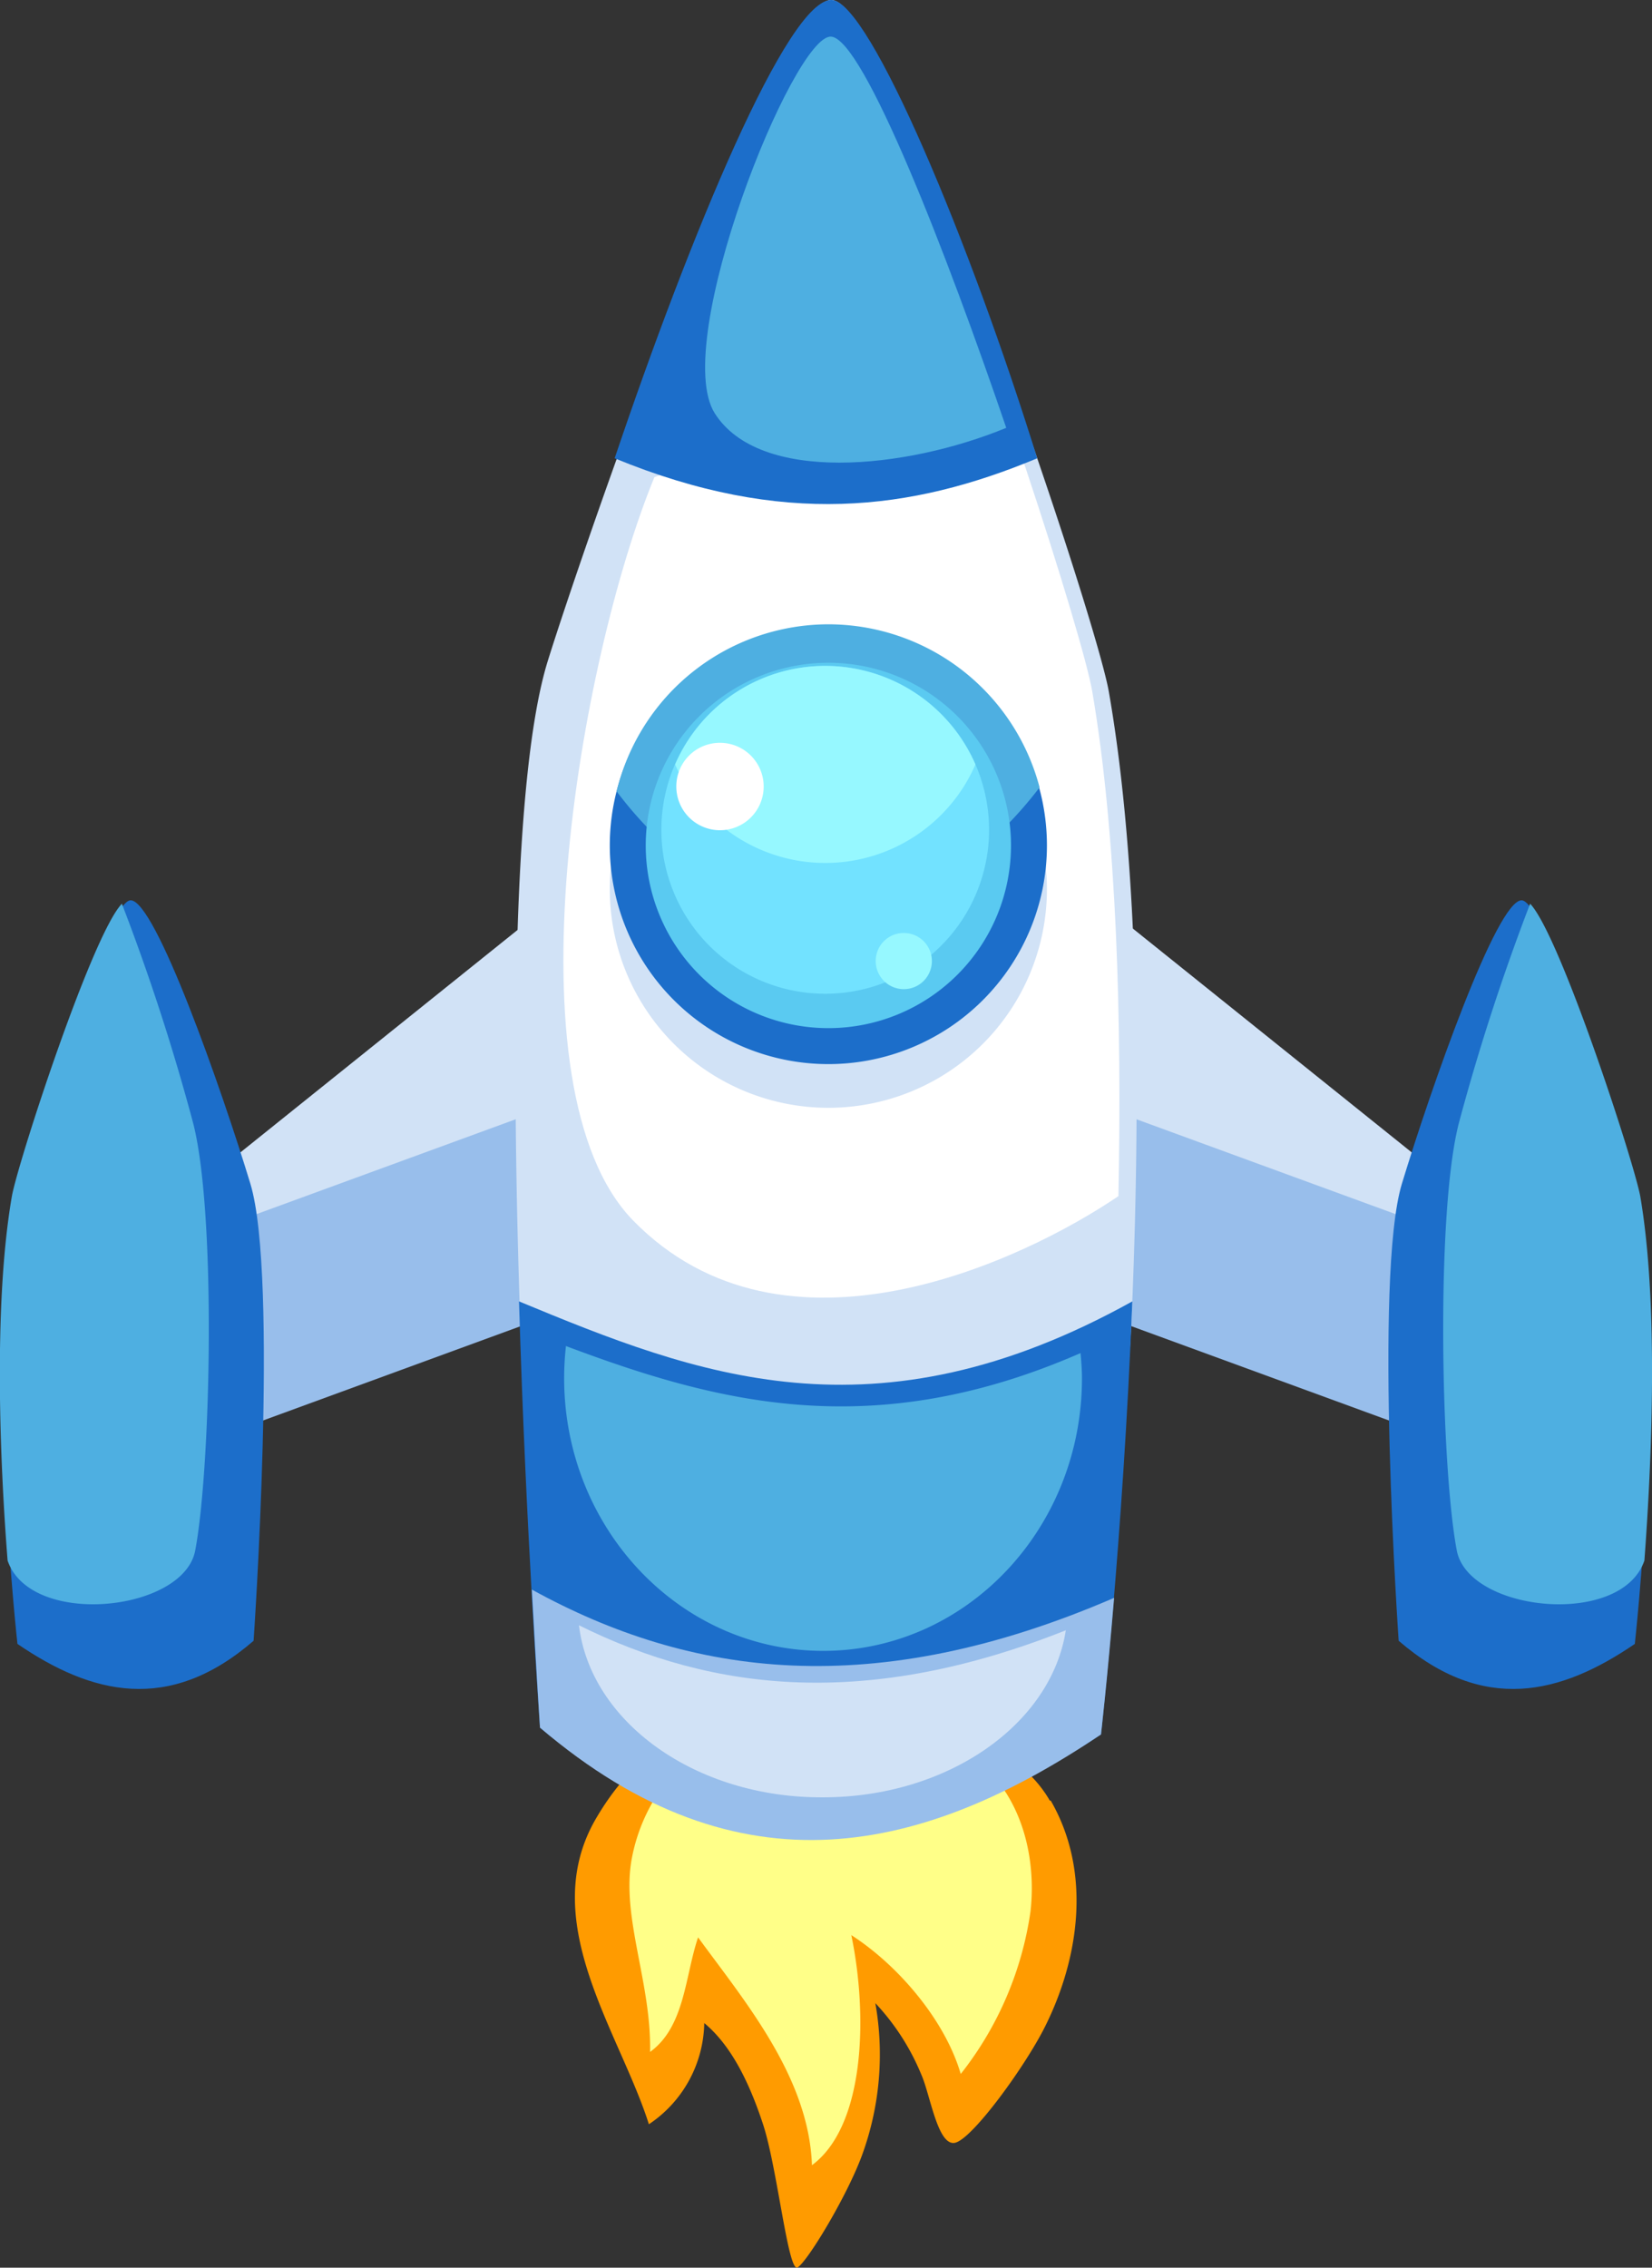 <svg xmlns="http://www.w3.org/2000/svg" viewBox="0 0 125.92 172.79"><rect x="0" y="0" width="125.92" height="172.79" fill="#333333" stroke="none"/><defs><style>.cls-1{fill:#ff9b00;}.cls-2{fill:#ff8;}.cls-3{fill:#98beeb;}.cls-4{fill:#d1e2f6;}.cls-5{fill:#1c6eca;}.cls-6{fill:#4eafe1;}.cls-7{fill:#fff;}.cls-8{fill:#5acaf1;}.cls-9{fill:#72e2ff;}.cls-10{fill:#96f8ff;}</style></defs><title>Asset 5</title><g id="Layer_2" data-name="Layer 2"><g id="ps_flip_30012017_17"><g id="g9810"><path id="path18854" class="cls-1" d="M80.09,137.2c3.14,5.44,2.16,12-.41,17.17-1.48,3-5.63,8.73-6.93,8.91s-1.85-3.72-2.54-5.24a17.86,17.86,0,0,0-3.49-5.41,22.35,22.35,0,0,1-1,11.55c-1.15,3.16-4.21,8.2-4.93,8.59s-1.54-7.58-2.62-10.88-2.47-6.06-4.49-7.74a9.46,9.46,0,0,1-4.22,7.71c-2.24-7.08-8.62-15.51-4-23.35s10.54-7.61,17-7.85c6-.23,14.42,1.09,17.56,6.54Z"/><path id="path18856" class="cls-2" d="M74.33,134c3.55,2.77,4.68,7.5,4.22,11.63a25.93,25.93,0,0,1-5.32,12.4c-1.21-4.15-4.83-8.33-8.34-10.58,1.26,6.05,1.07,14.52-3,17.53-.24-6.75-5.17-12.54-8.68-17.36-1,2.95-1,6.8-3.66,8.73.11-5.27-2.21-10.27-1.4-14.7a13.64,13.64,0,0,1,7.9-10C61.7,129.35,70.79,131.25,74.33,134Z"/><path id="path8573" class="cls-3" d="M12.33,92.82,44.85,66.64V99.16l-32.52,11.9Z"/><path id="path18700" class="cls-4" d="M40.52,70V84.84L12.34,95.15V92.61Z"/><path id="path8571" class="cls-5" d="M9.94,68.6c-1.88.1-8.41,19.93-8.86,22.58-2.15,12.5.25,34.08.25,34.08,5.62,3.84,11.54,5.35,18-.24,0,0,1.92-27.71-.25-34.84S11.82,68.5,9.94,68.6Z"/><path id="path18705" class="cls-6" d="M9.29,68.86a165.38,165.38,0,0,1,5.38,16.52c1.83,6.7,1.42,26.39.21,32.76-.88,4.69-12.55,5.89-14.3.77C0,111.57-.52,99.45.9,91.18,1.32,88.71,7,71.24,9.29,68.86Z"/><path id="path18773" class="cls-3" d="M113.59,92.82,81.07,66.64V99.16l32.52,11.9Z"/><path id="path18775" class="cls-4" d="M85.41,70V84.84l28.18,10.31V92.61Z"/><path id="path18777" class="cls-5" d="M116,68.6c1.88.1,8.41,19.93,8.86,22.58,2.15,12.5-.25,34.08-.25,34.08-5.62,3.84-11.53,5.35-18-.24,0,0-1.92-27.71.25-34.84S114.1,68.5,116,68.6Z"/><path id="path18779" class="cls-6" d="M116.63,68.86a168,168,0,0,0-5.38,16.52c-1.83,6.7-1.42,26.39-.21,32.76.89,4.69,12.55,5.89,14.3.77.55-7.34,1.1-19.46-.31-27.73C124.6,88.71,118.91,71.24,116.63,68.86Z"/><path id="path8548" class="cls-4" d="M63.4,0c4.47.24,20,46.49,21.11,52.66,2.34,13.34,2.41,31.1,1.8,46.45a163.61,163.61,0,0,1-4.64,32.69c-13.38,8.95-23.74,12.86-39-.18a263.83,263.83,0,0,1-3.07-32.51C39,80.4,39.08,58.94,41.76,50.34S58.92-.23,63.4,0Z"/><path id="path18660" class="cls-7" d="M78.15,35.58c2.7,8.1,4.74,15,5.1,17.08,1.89,11.08,2.26,25.21,2,38.48C78.09,96,59.79,104.79,48.26,93c-9.83-10.09-4.07-42.8,1.62-56.64,5.48-1.89,6.39-7.82,14.84-7.12S77.23,32.81,78.15,35.58Z"/><path id="path8550" class="cls-4" d="M46.48,67.75A16.66,16.66,0,1,0,63.14,51.09,16.66,16.66,0,0,0,46.48,67.75Z"/><path id="rect8552" class="cls-5" d="M63.41,0C66.31.16,74,18.61,79.06,34.92c-9.6,4-19.41,5.26-32.21,0C52.59,17.93,60.08-.17,63.41,0Z"/><path id="rect8583" class="cls-5" d="M86.31,99.16c-.72,18.19-2.39,33-2.39,33-7.38,4.94-15,6.47-22.86,6.25-6.42-.18-13-.92-19.9-6.77,0,0-1.08-15.06-1.6-32.48,13.49,5.59,27.06,10.94,46.75,0Z"/><path id="path8588" class="cls-3" d="M40.54,121.12c12.13,6.68,26.06,8.54,44.38.63-.53,6.37-1,10.41-1,10.41-13.39,9-27.47,12.52-42.76-.52,0,0-.27-4.17-.62-10.52Z"/><path id="path18665" class="cls-5" d="M46.48,64.42A16.66,16.66,0,1,0,63.14,47.76,16.66,16.66,0,0,0,46.48,64.42Z"/><path id="path18681" class="cls-6" d="M63.14,47.57A16.66,16.66,0,0,1,79.24,60c-4,5.21-9.32,9.07-16.07,9.26S51,65.6,47,60.3A16.63,16.63,0,0,1,63.14,47.57Z"/><path id="path18671" class="cls-8" d="M49.22,64.42A13.92,13.92,0,1,0,63.14,50.5,13.92,13.92,0,0,0,49.22,64.42Z"/><path id="path18673" class="cls-9" d="M50.41,63.23A12.49,12.49,0,1,0,62.9,50.74,12.49,12.49,0,0,0,50.41,63.23Z"/><path id="path18675" class="cls-10" d="M62.89,50.74a12.5,12.5,0,0,1,11.46,7.51,12.48,12.48,0,0,1-22.89,0A12.46,12.46,0,0,1,62.89,50.74Z"/><path id="path18677" class="cls-7" d="M51.55,59.93a3.33,3.33,0,1,0,3.33-3.33A3.32,3.32,0,0,0,51.55,59.93Z"/><path id="path18679" class="cls-10" d="M66.75,73.23a2.14,2.14,0,1,0,2.14-2.14A2.13,2.13,0,0,0,66.75,73.23Z"/><path id="path18710" class="cls-6" d="M63.34,2.79c2.48.13,8.88,16.68,13.36,29.81C69,35.77,57.89,36.87,54.48,31.49s6-28.85,8.86-28.7Z"/><path id="path18746" class="cls-4" d="M44.13,123.84c10.31,5.12,22.08,6.36,37.11.38-1.11,7.17-9,12.73-18.52,12.73C53,137,45,131.19,44.13,123.84Z"/><path id="path18795" class="cls-6" d="M43.18,102.58c11.42,4.28,23.27,7.47,39.18.52.06.63.11,1.28.11,1.92,0,11.47-8.83,20.77-19.72,20.77S43,116.49,43,105a21.9,21.9,0,0,1,.14-2.44Z"/></g></g></g></svg>